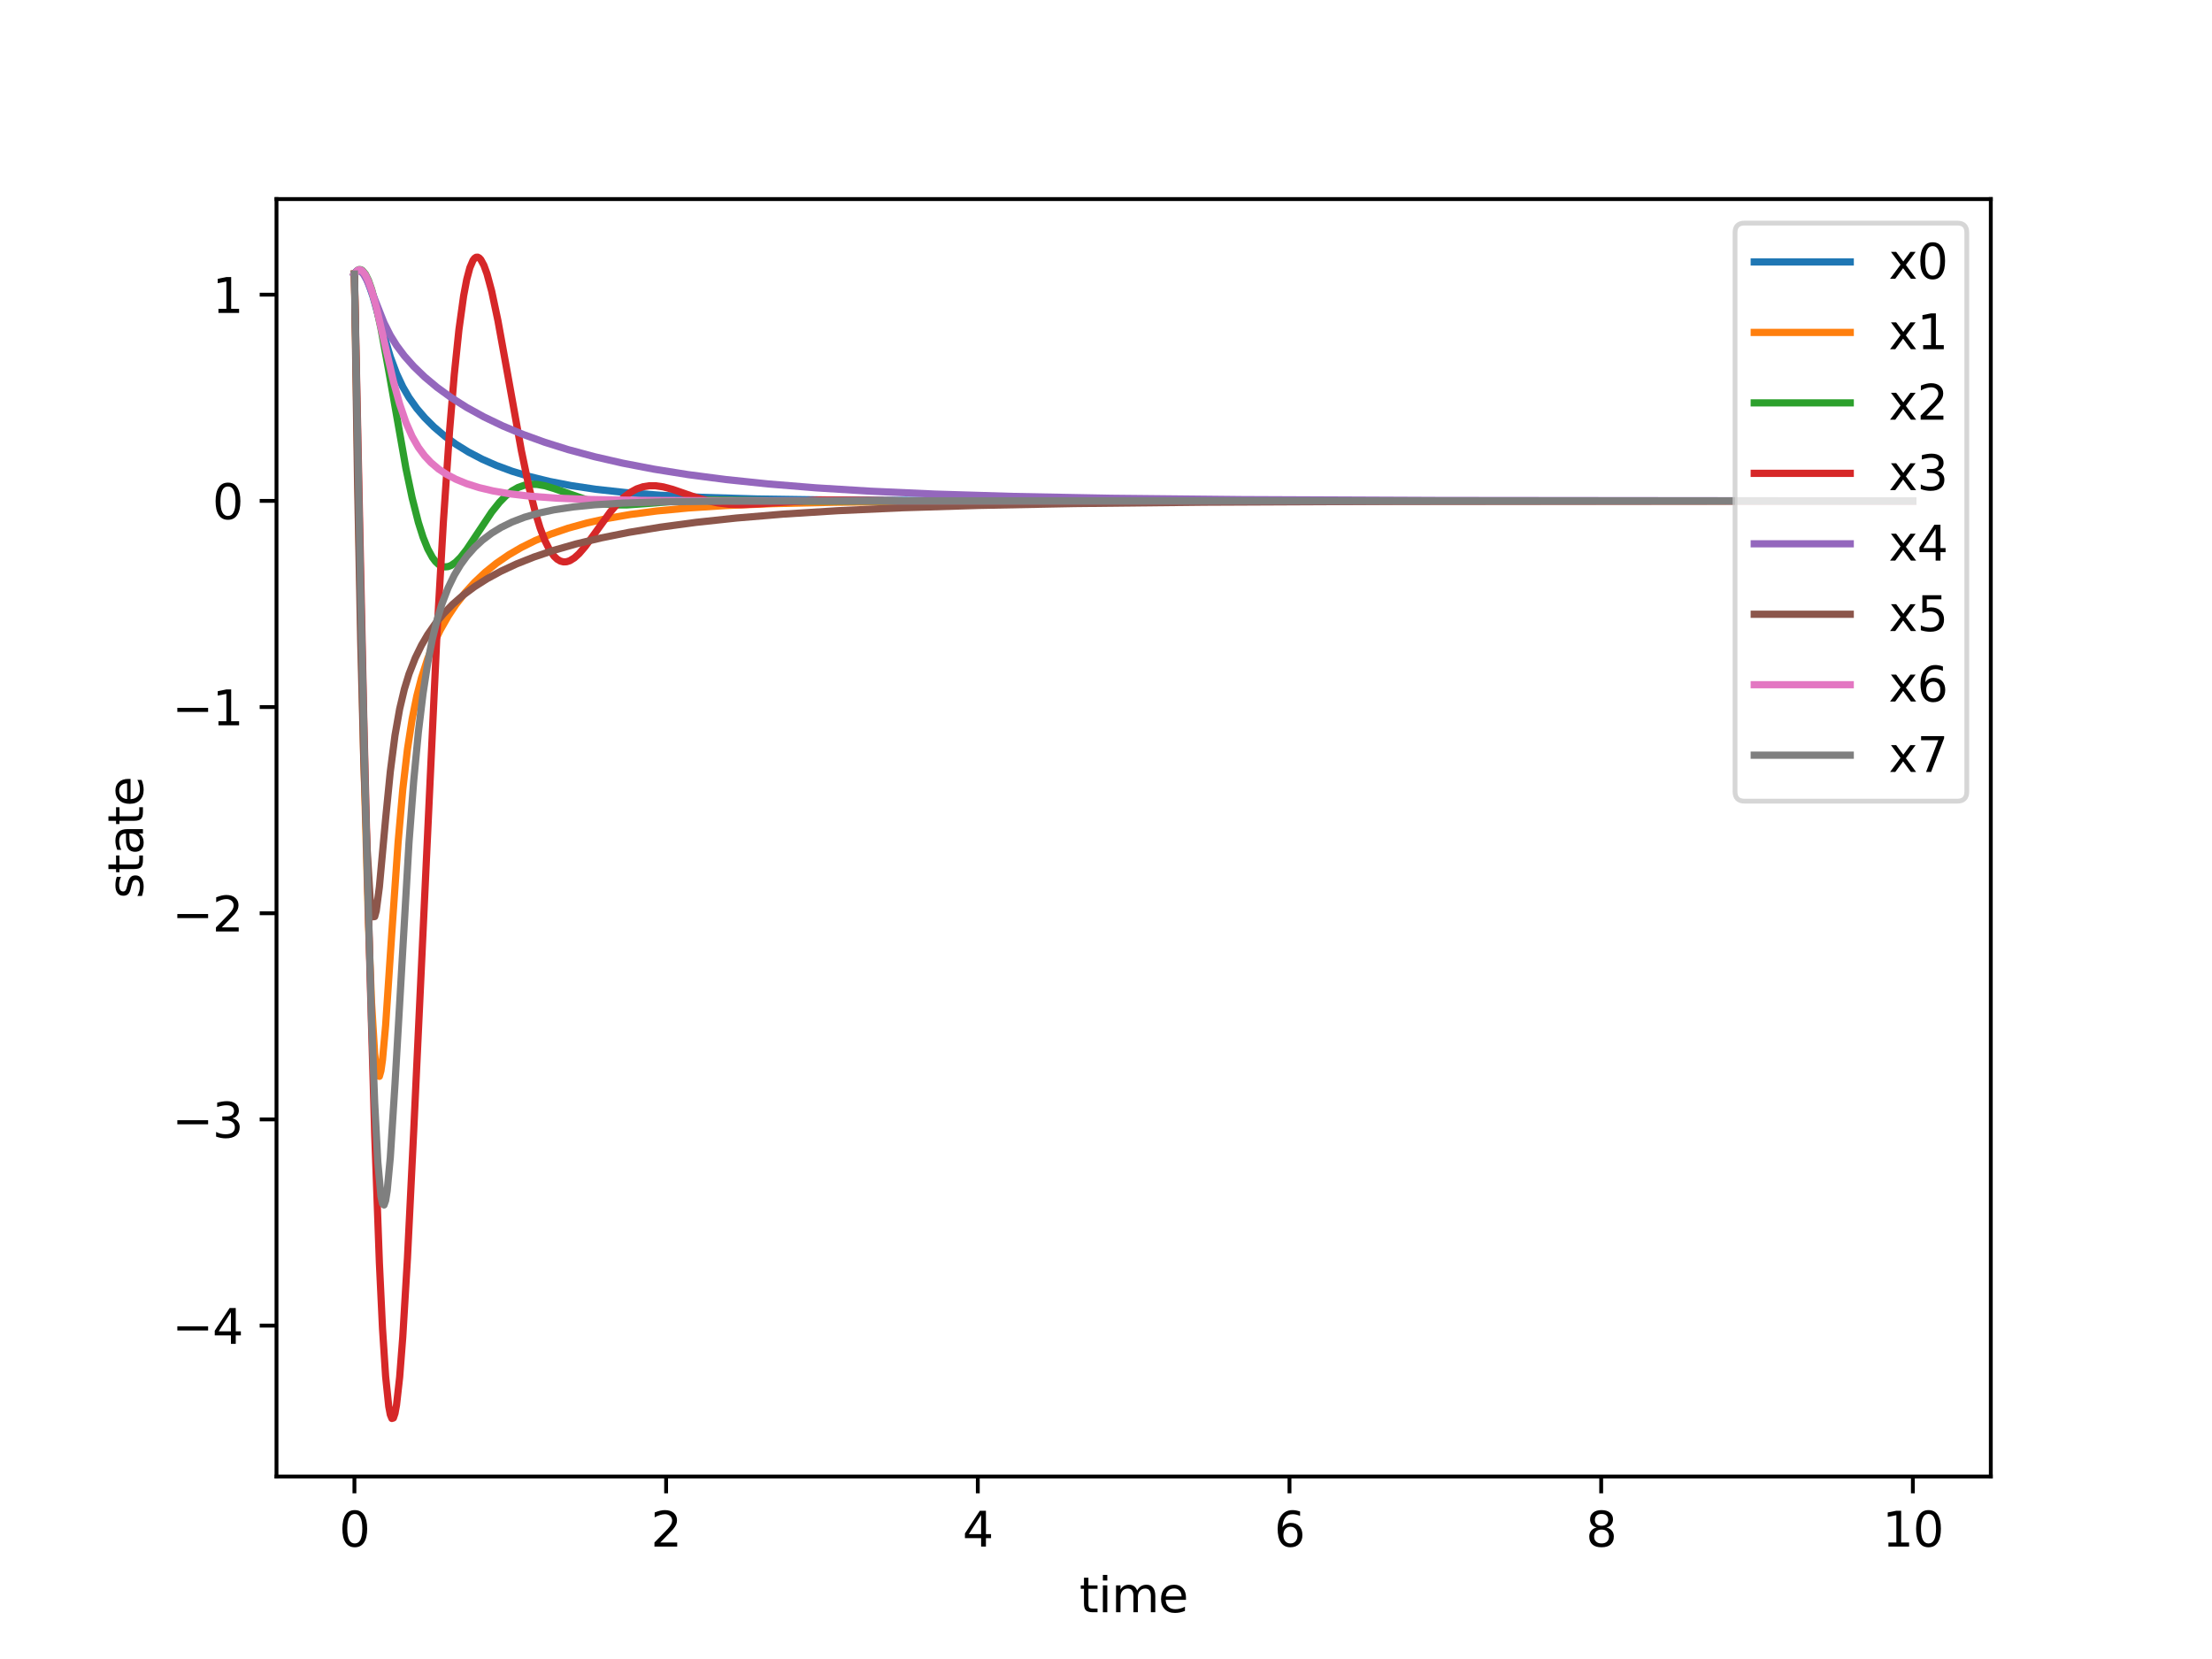 <?xml version="1.0" encoding="utf-8" standalone="no"?>
<!DOCTYPE svg PUBLIC "-//W3C//DTD SVG 1.1//EN"
  "http://www.w3.org/Graphics/SVG/1.1/DTD/svg11.dtd">
<svg xmlns:xlink="http://www.w3.org/1999/xlink" width="460.8pt" height="345.6pt" viewBox="0 0 460.8 345.6" xmlns="http://www.w3.org/2000/svg" version="1.1">
 <defs>
  <style type="text/css">*{stroke-linejoin: round; stroke-linecap: butt}</style>
 </defs>
 <g id="figure_1">
  <g id="patch_1">
   <path d="M 0 345.6 
L 460.8 345.6 
L 460.8 0 
L 0 0 
z
" style="fill: #ffffff"/>
  </g>
  <g id="axes_1">
   <g id="patch_2">
    <path d="M 57.6 307.584 
L 414.72 307.584 
L 414.72 41.472 
L 57.6 41.472 
z
" style="fill: #ffffff"/>
   </g>
   <g id="matplotlib.axis_1">
    <g id="xtick_1">
     <g id="line2d_1">
      <defs>
       <path id="m8dad93ef47" d="M 0 0 
L 0 3.5 
" style="stroke: #000000; stroke-width: 0.8"/>
      </defs>
      <g>
       <use xlink:href="#m8dad93ef47" x="73.833" y="307.584" style="stroke: #000000; stroke-width: 0.8"/>
      </g>
     </g>
     <g id="text_1">
      <!-- 0 -->
      <g transform="translate(70.651 322.182) scale(0.1 -0.1)">
       <defs>
        <path id="DejaVuSans-30" d="M 2034 4250 
Q 1547 4250 1301 3770 
Q 1056 3291 1056 2328 
Q 1056 1369 1301 889 
Q 1547 409 2034 409 
Q 2525 409 2770 889 
Q 3016 1369 3016 2328 
Q 3016 3291 2770 3770 
Q 2525 4250 2034 4250 
z
M 2034 4750 
Q 2819 4750 3233 4129 
Q 3647 3509 3647 2328 
Q 3647 1150 3233 529 
Q 2819 -91 2034 -91 
Q 1250 -91 836 529 
Q 422 1150 422 2328 
Q 422 3509 836 4129 
Q 1250 4750 2034 4750 
z
" transform="scale(0.016)"/>
       </defs>
       <use xlink:href="#DejaVuSans-30"/>
      </g>
     </g>
    </g>
    <g id="xtick_2">
     <g id="line2d_2">
      <g>
       <use xlink:href="#m8dad93ef47" x="138.764" y="307.584" style="stroke: #000000; stroke-width: 0.8"/>
      </g>
     </g>
     <g id="text_2">
      <!-- 2 -->
      <g transform="translate(135.582 322.182) scale(0.1 -0.1)">
       <defs>
        <path id="DejaVuSans-32" d="M 1228 531 
L 3431 531 
L 3431 0 
L 469 0 
L 469 531 
Q 828 903 1448 1529 
Q 2069 2156 2228 2338 
Q 2531 2678 2651 2914 
Q 2772 3150 2772 3378 
Q 2772 3750 2511 3984 
Q 2250 4219 1831 4219 
Q 1534 4219 1204 4116 
Q 875 4013 500 3803 
L 500 4441 
Q 881 4594 1212 4672 
Q 1544 4750 1819 4750 
Q 2544 4750 2975 4387 
Q 3406 4025 3406 3419 
Q 3406 3131 3298 2873 
Q 3191 2616 2906 2266 
Q 2828 2175 2409 1742 
Q 1991 1309 1228 531 
z
" transform="scale(0.016)"/>
       </defs>
       <use xlink:href="#DejaVuSans-32"/>
      </g>
     </g>
    </g>
    <g id="xtick_3">
     <g id="line2d_3">
      <g>
       <use xlink:href="#m8dad93ef47" x="203.695" y="307.584" style="stroke: #000000; stroke-width: 0.8"/>
      </g>
     </g>
     <g id="text_3">
      <!-- 4 -->
      <g transform="translate(200.513 322.182) scale(0.1 -0.1)">
       <defs>
        <path id="DejaVuSans-34" d="M 2419 4116 
L 825 1625 
L 2419 1625 
L 2419 4116 
z
M 2253 4666 
L 3047 4666 
L 3047 1625 
L 3713 1625 
L 3713 1100 
L 3047 1100 
L 3047 0 
L 2419 0 
L 2419 1100 
L 313 1100 
L 313 1709 
L 2253 4666 
z
" transform="scale(0.016)"/>
       </defs>
       <use xlink:href="#DejaVuSans-34"/>
      </g>
     </g>
    </g>
    <g id="xtick_4">
     <g id="line2d_4">
      <g>
       <use xlink:href="#m8dad93ef47" x="268.625" y="307.584" style="stroke: #000000; stroke-width: 0.8"/>
      </g>
     </g>
     <g id="text_4">
      <!-- 6 -->
      <g transform="translate(265.444 322.182) scale(0.1 -0.1)">
       <defs>
        <path id="DejaVuSans-36" d="M 2113 2584 
Q 1688 2584 1439 2293 
Q 1191 2003 1191 1497 
Q 1191 994 1439 701 
Q 1688 409 2113 409 
Q 2538 409 2786 701 
Q 3034 994 3034 1497 
Q 3034 2003 2786 2293 
Q 2538 2584 2113 2584 
z
M 3366 4563 
L 3366 3988 
Q 3128 4100 2886 4159 
Q 2644 4219 2406 4219 
Q 1781 4219 1451 3797 
Q 1122 3375 1075 2522 
Q 1259 2794 1537 2939 
Q 1816 3084 2150 3084 
Q 2853 3084 3261 2657 
Q 3669 2231 3669 1497 
Q 3669 778 3244 343 
Q 2819 -91 2113 -91 
Q 1303 -91 875 529 
Q 447 1150 447 2328 
Q 447 3434 972 4092 
Q 1497 4750 2381 4750 
Q 2619 4750 2861 4703 
Q 3103 4656 3366 4563 
z
" transform="scale(0.016)"/>
       </defs>
       <use xlink:href="#DejaVuSans-36"/>
      </g>
     </g>
    </g>
    <g id="xtick_5">
     <g id="line2d_5">
      <g>
       <use xlink:href="#m8dad93ef47" x="333.556" y="307.584" style="stroke: #000000; stroke-width: 0.8"/>
      </g>
     </g>
     <g id="text_5">
      <!-- 8 -->
      <g transform="translate(330.375 322.182) scale(0.1 -0.1)">
       <defs>
        <path id="DejaVuSans-38" d="M 2034 2216 
Q 1584 2216 1326 1975 
Q 1069 1734 1069 1313 
Q 1069 891 1326 650 
Q 1584 409 2034 409 
Q 2484 409 2743 651 
Q 3003 894 3003 1313 
Q 3003 1734 2745 1975 
Q 2488 2216 2034 2216 
z
M 1403 2484 
Q 997 2584 770 2862 
Q 544 3141 544 3541 
Q 544 4100 942 4425 
Q 1341 4750 2034 4750 
Q 2731 4750 3128 4425 
Q 3525 4100 3525 3541 
Q 3525 3141 3298 2862 
Q 3072 2584 2669 2484 
Q 3125 2378 3379 2068 
Q 3634 1759 3634 1313 
Q 3634 634 3220 271 
Q 2806 -91 2034 -91 
Q 1263 -91 848 271 
Q 434 634 434 1313 
Q 434 1759 690 2068 
Q 947 2378 1403 2484 
z
M 1172 3481 
Q 1172 3119 1398 2916 
Q 1625 2713 2034 2713 
Q 2441 2713 2670 2916 
Q 2900 3119 2900 3481 
Q 2900 3844 2670 4047 
Q 2441 4250 2034 4250 
Q 1625 4250 1398 4047 
Q 1172 3844 1172 3481 
z
" transform="scale(0.016)"/>
       </defs>
       <use xlink:href="#DejaVuSans-38"/>
      </g>
     </g>
    </g>
    <g id="xtick_6">
     <g id="line2d_6">
      <g>
       <use xlink:href="#m8dad93ef47" x="398.487" y="307.584" style="stroke: #000000; stroke-width: 0.8"/>
      </g>
     </g>
     <g id="text_6">
      <!-- 10 -->
      <g transform="translate(392.125 322.182) scale(0.1 -0.1)">
       <defs>
        <path id="DejaVuSans-31" d="M 794 531 
L 1825 531 
L 1825 4091 
L 703 3866 
L 703 4441 
L 1819 4666 
L 2450 4666 
L 2450 531 
L 3481 531 
L 3481 0 
L 794 0 
L 794 531 
z
" transform="scale(0.016)"/>
       </defs>
       <use xlink:href="#DejaVuSans-31"/>
       <use xlink:href="#DejaVuSans-30" transform="translate(63.623 0)"/>
      </g>
     </g>
    </g>
    <g id="text_7">
     <!-- time -->
     <g transform="translate(224.864 335.861) scale(0.1 -0.1)">
      <defs>
       <path id="DejaVuSans-74" d="M 1172 4494 
L 1172 3500 
L 2356 3500 
L 2356 3053 
L 1172 3053 
L 1172 1153 
Q 1172 725 1289 603 
Q 1406 481 1766 481 
L 2356 481 
L 2356 0 
L 1766 0 
Q 1100 0 847 248 
Q 594 497 594 1153 
L 594 3053 
L 172 3053 
L 172 3500 
L 594 3500 
L 594 4494 
L 1172 4494 
z
" transform="scale(0.016)"/>
       <path id="DejaVuSans-69" d="M 603 3500 
L 1178 3500 
L 1178 0 
L 603 0 
L 603 3500 
z
M 603 4863 
L 1178 4863 
L 1178 4134 
L 603 4134 
L 603 4863 
z
" transform="scale(0.016)"/>
       <path id="DejaVuSans-6d" d="M 3328 2828 
Q 3544 3216 3844 3400 
Q 4144 3584 4550 3584 
Q 5097 3584 5394 3201 
Q 5691 2819 5691 2113 
L 5691 0 
L 5113 0 
L 5113 2094 
Q 5113 2597 4934 2840 
Q 4756 3084 4391 3084 
Q 3944 3084 3684 2787 
Q 3425 2491 3425 1978 
L 3425 0 
L 2847 0 
L 2847 2094 
Q 2847 2600 2669 2842 
Q 2491 3084 2119 3084 
Q 1678 3084 1418 2786 
Q 1159 2488 1159 1978 
L 1159 0 
L 581 0 
L 581 3500 
L 1159 3500 
L 1159 2956 
Q 1356 3278 1631 3431 
Q 1906 3584 2284 3584 
Q 2666 3584 2933 3390 
Q 3200 3197 3328 2828 
z
" transform="scale(0.016)"/>
       <path id="DejaVuSans-65" d="M 3597 1894 
L 3597 1613 
L 953 1613 
Q 991 1019 1311 708 
Q 1631 397 2203 397 
Q 2534 397 2845 478 
Q 3156 559 3463 722 
L 3463 178 
Q 3153 47 2828 -22 
Q 2503 -91 2169 -91 
Q 1331 -91 842 396 
Q 353 884 353 1716 
Q 353 2575 817 3079 
Q 1281 3584 2069 3584 
Q 2775 3584 3186 3129 
Q 3597 2675 3597 1894 
z
M 3022 2063 
Q 3016 2534 2758 2815 
Q 2500 3097 2075 3097 
Q 1594 3097 1305 2825 
Q 1016 2553 972 2059 
L 3022 2063 
z
" transform="scale(0.016)"/>
      </defs>
      <use xlink:href="#DejaVuSans-74"/>
      <use xlink:href="#DejaVuSans-69" transform="translate(39.209 0)"/>
      <use xlink:href="#DejaVuSans-6d" transform="translate(66.992 0)"/>
      <use xlink:href="#DejaVuSans-65" transform="translate(164.404 0)"/>
     </g>
    </g>
   </g>
   <g id="matplotlib.axis_2">
    <g id="ytick_1">
     <g id="line2d_7">
      <defs>
       <path id="mc9570fb3e4" d="M 0 0 
L -3.5 0 
" style="stroke: #000000; stroke-width: 0.8"/>
      </defs>
      <g>
       <use xlink:href="#mc9570fb3e4" x="57.6" y="276.147" style="stroke: #000000; stroke-width: 0.8"/>
      </g>
     </g>
     <g id="text_8">
      <!-- −4 -->
      <g transform="translate(35.858 279.946) scale(0.1 -0.1)">
       <defs>
        <path id="DejaVuSans-2212" d="M 678 2272 
L 4684 2272 
L 4684 1741 
L 678 1741 
L 678 2272 
z
" transform="scale(0.016)"/>
       </defs>
       <use xlink:href="#DejaVuSans-2212"/>
       <use xlink:href="#DejaVuSans-34" transform="translate(83.789 0)"/>
      </g>
     </g>
    </g>
    <g id="ytick_2">
     <g id="line2d_8">
      <g>
       <use xlink:href="#mc9570fb3e4" x="57.6" y="233.195" style="stroke: #000000; stroke-width: 0.8"/>
      </g>
     </g>
     <g id="text_9">
      <!-- −3 -->
      <g transform="translate(35.858 236.995) scale(0.1 -0.1)">
       <defs>
        <path id="DejaVuSans-33" d="M 2597 2516 
Q 3050 2419 3304 2112 
Q 3559 1806 3559 1356 
Q 3559 666 3084 287 
Q 2609 -91 1734 -91 
Q 1441 -91 1130 -33 
Q 819 25 488 141 
L 488 750 
Q 750 597 1062 519 
Q 1375 441 1716 441 
Q 2309 441 2620 675 
Q 2931 909 2931 1356 
Q 2931 1769 2642 2001 
Q 2353 2234 1838 2234 
L 1294 2234 
L 1294 2753 
L 1863 2753 
Q 2328 2753 2575 2939 
Q 2822 3125 2822 3475 
Q 2822 3834 2567 4026 
Q 2313 4219 1838 4219 
Q 1578 4219 1281 4162 
Q 984 4106 628 3988 
L 628 4550 
Q 988 4650 1302 4700 
Q 1616 4750 1894 4750 
Q 2613 4750 3031 4423 
Q 3450 4097 3450 3541 
Q 3450 3153 3228 2886 
Q 3006 2619 2597 2516 
z
" transform="scale(0.016)"/>
       </defs>
       <use xlink:href="#DejaVuSans-2212"/>
       <use xlink:href="#DejaVuSans-33" transform="translate(83.789 0)"/>
      </g>
     </g>
    </g>
    <g id="ytick_3">
     <g id="line2d_9">
      <g>
       <use xlink:href="#mc9570fb3e4" x="57.6" y="190.244" style="stroke: #000000; stroke-width: 0.8"/>
      </g>
     </g>
     <g id="text_10">
      <!-- −2 -->
      <g transform="translate(35.858 194.043) scale(0.1 -0.1)">
       <use xlink:href="#DejaVuSans-2212"/>
       <use xlink:href="#DejaVuSans-32" transform="translate(83.789 0)"/>
      </g>
     </g>
    </g>
    <g id="ytick_4">
     <g id="line2d_10">
      <g>
       <use xlink:href="#mc9570fb3e4" x="57.6" y="147.292" style="stroke: #000000; stroke-width: 0.8"/>
      </g>
     </g>
     <g id="text_11">
      <!-- −1 -->
      <g transform="translate(35.858 151.091) scale(0.1 -0.1)">
       <use xlink:href="#DejaVuSans-2212"/>
       <use xlink:href="#DejaVuSans-31" transform="translate(83.789 0)"/>
      </g>
     </g>
    </g>
    <g id="ytick_5">
     <g id="line2d_11">
      <g>
       <use xlink:href="#mc9570fb3e4" x="57.6" y="104.34" style="stroke: #000000; stroke-width: 0.8"/>
      </g>
     </g>
     <g id="text_12">
      <!-- 0 -->
      <g transform="translate(44.237 108.14) scale(0.1 -0.1)">
       <use xlink:href="#DejaVuSans-30"/>
      </g>
     </g>
    </g>
    <g id="ytick_6">
     <g id="line2d_12">
      <g>
       <use xlink:href="#mc9570fb3e4" x="57.6" y="61.389" style="stroke: #000000; stroke-width: 0.8"/>
      </g>
     </g>
     <g id="text_13">
      <!-- 1 -->
      <g transform="translate(44.237 65.188) scale(0.1 -0.1)">
       <use xlink:href="#DejaVuSans-31"/>
      </g>
     </g>
    </g>
    <g id="text_14">
     <!-- state -->
     <g transform="translate(29.778 187.194) rotate(-90) scale(0.1 -0.1)">
      <defs>
       <path id="DejaVuSans-73" d="M 2834 3397 
L 2834 2853 
Q 2591 2978 2328 3040 
Q 2066 3103 1784 3103 
Q 1356 3103 1142 2972 
Q 928 2841 928 2578 
Q 928 2378 1081 2264 
Q 1234 2150 1697 2047 
L 1894 2003 
Q 2506 1872 2764 1633 
Q 3022 1394 3022 966 
Q 3022 478 2636 193 
Q 2250 -91 1575 -91 
Q 1294 -91 989 -36 
Q 684 19 347 128 
L 347 722 
Q 666 556 975 473 
Q 1284 391 1588 391 
Q 1994 391 2212 530 
Q 2431 669 2431 922 
Q 2431 1156 2273 1281 
Q 2116 1406 1581 1522 
L 1381 1569 
Q 847 1681 609 1914 
Q 372 2147 372 2553 
Q 372 3047 722 3315 
Q 1072 3584 1716 3584 
Q 2034 3584 2315 3537 
Q 2597 3491 2834 3397 
z
" transform="scale(0.016)"/>
       <path id="DejaVuSans-61" d="M 2194 1759 
Q 1497 1759 1228 1600 
Q 959 1441 959 1056 
Q 959 750 1161 570 
Q 1363 391 1709 391 
Q 2188 391 2477 730 
Q 2766 1069 2766 1631 
L 2766 1759 
L 2194 1759 
z
M 3341 1997 
L 3341 0 
L 2766 0 
L 2766 531 
Q 2569 213 2275 61 
Q 1981 -91 1556 -91 
Q 1019 -91 701 211 
Q 384 513 384 1019 
Q 384 1609 779 1909 
Q 1175 2209 1959 2209 
L 2766 2209 
L 2766 2266 
Q 2766 2663 2505 2880 
Q 2244 3097 1772 3097 
Q 1472 3097 1187 3025 
Q 903 2953 641 2809 
L 641 3341 
Q 956 3463 1253 3523 
Q 1550 3584 1831 3584 
Q 2591 3584 2966 3190 
Q 3341 2797 3341 1997 
z
" transform="scale(0.016)"/>
      </defs>
      <use xlink:href="#DejaVuSans-73"/>
      <use xlink:href="#DejaVuSans-74" transform="translate(52.1 0)"/>
      <use xlink:href="#DejaVuSans-61" transform="translate(91.309 0)"/>
      <use xlink:href="#DejaVuSans-74" transform="translate(152.588 0)"/>
      <use xlink:href="#DejaVuSans-65" transform="translate(191.797 0)"/>
     </g>
    </g>
   </g>
   <g id="line2d_13">
    <path d="M 73.833 57.093 
L 74.158 56.621 
L 74.483 56.348 
L 74.808 56.259 
L 75.133 56.343 
L 75.458 56.589 
L 76.108 57.519 
L 76.758 58.959 
L 77.732 61.858 
L 79.682 68.883 
L 81.307 74.32 
L 82.607 77.814 
L 83.907 80.585 
L 85.207 82.816 
L 86.832 85.096 
L 88.457 87.001 
L 90.407 88.95 
L 92.682 90.882 
L 94.956 92.532 
L 97.556 94.144 
L 100.481 95.674 
L 103.406 96.961 
L 106.656 98.16 
L 110.23 99.248 
L 114.455 100.286 
L 119.005 101.166 
L 124.205 101.939 
L 130.379 102.616 
L 137.529 103.164 
L 146.303 103.605 
L 157.677 103.94 
L 173.601 104.17 
L 199.925 104.299 
L 268.17 104.339 
L 398.487 104.34 
L 398.487 104.34 
" clip-path="url(#p4f75d79e71)" style="fill: none; stroke: #1f77b4; stroke-width: 1.5; stroke-linecap: square"/>
   </g>
   <g id="line2d_14">
    <path d="M 73.833 57.093 
L 74.808 112.749 
L 75.783 157.801 
L 76.758 192.477 
L 77.408 208.97 
L 78.057 219.551 
L 78.382 222.563 
L 78.707 224.094 
L 79.032 224.226 
L 79.357 223.079 
L 79.682 220.808 
L 80.332 213.636 
L 81.632 194.13 
L 82.932 175.438 
L 83.907 164.433 
L 84.882 156.064 
L 85.857 149.777 
L 86.832 144.977 
L 87.807 141.194 
L 89.107 137.19 
L 90.407 133.964 
L 91.707 131.26 
L 93.331 128.397 
L 94.956 125.958 
L 96.906 123.457 
L 98.856 121.316 
L 101.131 119.177 
L 103.406 117.347 
L 106.006 115.563 
L 108.606 114.044 
L 111.53 112.596 
L 114.78 111.25 
L 118.355 110.029 
L 122.255 108.948 
L 126.479 108.01 
L 131.354 107.165 
L 136.879 106.44 
L 143.378 105.823 
L 151.178 105.317 
L 160.927 104.92 
L 173.926 104.63 
L 193.1 104.444 
L 229.173 104.355 
L 387.113 104.34 
L 398.487 104.34 
L 398.487 104.34 
" clip-path="url(#p4f75d79e71)" style="fill: none; stroke: #ff7f0e; stroke-width: 1.5; stroke-linecap: square"/>
   </g>
   <g id="line2d_15">
    <path d="M 73.833 57.093 
L 74.483 56.311 
L 74.808 56.161 
L 75.133 56.168 
L 75.458 56.327 
L 76.108 57.09 
L 76.758 58.414 
L 77.408 60.259 
L 78.382 63.896 
L 79.357 68.406 
L 80.982 77.252 
L 84.557 97.55 
L 85.857 103.729 
L 87.157 108.837 
L 88.132 111.912 
L 89.107 114.336 
L 90.082 116.126 
L 90.732 116.985 
L 91.382 117.589 
L 92.032 117.955 
L 92.682 118.098 
L 93.331 118.036 
L 93.981 117.788 
L 94.956 117.111 
L 95.931 116.129 
L 97.231 114.468 
L 99.181 111.545 
L 102.431 106.666 
L 104.056 104.633 
L 105.356 103.306 
L 106.656 102.273 
L 107.956 101.536 
L 109.255 101.082 
L 110.555 100.884 
L 111.855 100.907 
L 113.48 101.185 
L 115.43 101.772 
L 123.555 104.577 
L 125.829 104.988 
L 128.104 105.181 
L 130.704 105.179 
L 134.279 104.931 
L 143.053 104.22 
L 147.603 104.125 
L 154.428 104.238 
L 165.152 104.394 
L 213.574 104.341 
L 398.487 104.34 
L 398.487 104.34 
" clip-path="url(#p4f75d79e71)" style="fill: none; stroke: #2ca02c; stroke-width: 1.5; stroke-linecap: square"/>
   </g>
   <g id="line2d_16">
    <path d="M 73.833 57.093 
L 75.783 149.723 
L 77.083 202.797 
L 78.057 236.275 
L 79.032 263.076 
L 79.682 276.725 
L 80.332 286.729 
L 80.982 292.977 
L 81.307 294.692 
L 81.632 295.488 
L 81.957 295.39 
L 82.282 294.433 
L 82.607 292.66 
L 83.257 286.869 
L 83.907 278.474 
L 84.882 262.084 
L 86.182 235.643 
L 91.057 131.486 
L 92.357 108.813 
L 93.656 89.742 
L 94.631 78.04 
L 95.606 68.666 
L 96.581 61.63 
L 97.231 58.21 
L 97.881 55.765 
L 98.531 54.245 
L 98.856 53.815 
L 99.181 53.592 
L 99.506 53.568 
L 99.831 53.734 
L 100.156 54.08 
L 100.806 55.271 
L 101.456 57.06 
L 102.431 60.677 
L 103.731 66.813 
L 105.681 77.576 
L 108.606 93.852 
L 110.23 101.616 
L 111.53 106.781 
L 112.505 109.966 
L 113.48 112.54 
L 114.455 114.506 
L 115.43 115.885 
L 116.08 116.498 
L 116.73 116.88 
L 117.38 117.048 
L 118.03 117.021 
L 118.68 116.816 
L 119.655 116.219 
L 120.63 115.334 
L 121.93 113.824 
L 123.88 111.153 
L 127.129 106.66 
L 128.754 104.769 
L 130.054 103.526 
L 131.354 102.55 
L 132.654 101.845 
L 133.954 101.401 
L 135.254 101.194 
L 136.554 101.194 
L 138.179 101.427 
L 140.129 101.948 
L 144.353 103.412 
L 147.278 104.293 
L 149.553 104.771 
L 151.828 105.044 
L 154.428 105.129 
L 157.677 104.992 
L 170.677 104.156 
L 176.526 104.188 
L 192.45 104.387 
L 250.622 104.34 
L 398.487 104.34 
L 398.487 104.34 
" clip-path="url(#p4f75d79e71)" style="fill: none; stroke: #d62728; stroke-width: 1.5; stroke-linecap: square"/>
   </g>
   <g id="line2d_17">
    <path d="M 73.833 57.093 
L 74.158 56.621 
L 74.483 56.38 
L 74.808 56.34 
L 75.133 56.475 
L 75.783 57.189 
L 76.433 58.367 
L 77.408 60.69 
L 80.007 67.274 
L 81.307 69.856 
L 82.607 71.957 
L 84.232 74.131 
L 86.182 76.33 
L 88.457 78.528 
L 91.057 80.7 
L 93.981 82.823 
L 97.231 84.877 
L 100.806 86.847 
L 104.706 88.719 
L 108.931 90.483 
L 113.48 92.133 
L 118.355 93.662 
L 123.88 95.147 
L 129.729 96.484 
L 136.229 97.734 
L 143.378 98.875 
L 151.178 99.892 
L 159.952 100.809 
L 170.027 101.63 
L 181.401 102.329 
L 194.725 102.922 
L 210.974 103.413 
L 231.448 103.798 
L 258.746 104.075 
L 300.018 104.25 
L 380.938 104.33 
L 398.487 104.334 
L 398.487 104.334 
" clip-path="url(#p4f75d79e71)" style="fill: none; stroke: #9467bd; stroke-width: 1.5; stroke-linecap: square"/>
   </g>
   <g id="line2d_18">
    <path d="M 73.833 57.093 
L 74.483 100.306 
L 75.133 133.301 
L 75.783 158.371 
L 76.433 176.141 
L 77.083 186.836 
L 77.408 189.673 
L 77.732 190.986 
L 78.057 190.94 
L 78.382 189.737 
L 79.032 184.765 
L 80.332 170.562 
L 81.307 160.753 
L 82.282 153.202 
L 83.257 147.673 
L 84.232 143.572 
L 85.207 140.398 
L 86.507 137.071 
L 87.807 134.408 
L 89.107 132.19 
L 90.732 129.861 
L 92.357 127.894 
L 94.306 125.887 
L 96.581 123.908 
L 98.856 122.223 
L 101.456 120.571 
L 104.381 118.981 
L 107.631 117.469 
L 111.205 116.048 
L 115.43 114.621 
L 119.98 113.321 
L 125.179 112.071 
L 131.029 110.898 
L 137.529 109.823 
L 145.003 108.817 
L 153.453 107.911 
L 163.202 107.096 
L 174.576 106.382 
L 187.901 105.779 
L 203.825 105.288 
L 223.973 104.899 
L 250.947 104.616 
L 291.244 104.436 
L 368.914 104.353 
L 398.487 104.346 
L 398.487 104.346 
" clip-path="url(#p4f75d79e71)" style="fill: none; stroke: #8c564b; stroke-width: 1.5; stroke-linecap: square"/>
   </g>
   <g id="line2d_19">
    <path d="M 73.833 57.093 
L 74.483 56.323 
L 74.808 56.193 
L 75.133 56.226 
L 75.458 56.414 
L 76.108 57.232 
L 76.758 58.597 
L 77.408 60.444 
L 78.382 63.954 
L 80.007 70.985 
L 81.957 79.444 
L 83.257 84.185 
L 84.557 87.984 
L 85.857 90.93 
L 87.157 93.197 
L 88.457 94.957 
L 89.757 96.348 
L 91.382 97.72 
L 93.007 98.801 
L 94.956 99.83 
L 97.231 100.765 
L 99.831 101.585 
L 102.756 102.278 
L 106.331 102.89 
L 110.555 103.382 
L 116.08 103.782 
L 123.23 104.063 
L 133.954 104.243 
L 154.753 104.328 
L 255.821 104.34 
L 398.487 104.34 
L 398.487 104.34 
" clip-path="url(#p4f75d79e71)" style="fill: none; stroke: #e377c2; stroke-width: 1.5; stroke-linecap: square"/>
   </g>
   <g id="line2d_20">
    <path d="M 73.833 57.093 
L 75.133 123.139 
L 76.433 179.015 
L 77.408 212.547 
L 78.057 229.74 
L 78.707 242.079 
L 79.357 249.177 
L 79.682 250.738 
L 80.007 251.02 
L 80.332 250.092 
L 80.657 248.054 
L 81.307 241.144 
L 82.282 225.867 
L 85.207 175.426 
L 86.182 162.7 
L 87.157 152.484 
L 88.132 144.42 
L 89.107 138.085 
L 90.082 133.09 
L 91.057 129.112 
L 92.032 125.903 
L 93.331 122.502 
L 94.631 119.823 
L 95.931 117.66 
L 97.231 115.875 
L 98.856 114.039 
L 100.481 112.535 
L 102.431 111.063 
L 104.381 109.87 
L 106.656 108.753 
L 109.255 107.754 
L 112.18 106.901 
L 115.43 106.202 
L 119.33 105.611 
L 123.88 105.154 
L 129.729 104.8 
L 137.854 104.548 
L 150.853 104.398 
L 180.426 104.344 
L 398.487 104.34 
L 398.487 104.34 
" clip-path="url(#p4f75d79e71)" style="fill: none; stroke: #7f7f7f; stroke-width: 1.5; stroke-linecap: square"/>
   </g>
   <g id="patch_3">
    <path d="M 57.6 307.584 
L 57.6 41.472 
" style="fill: none; stroke: #000000; stroke-width: 0.8; stroke-linejoin: miter; stroke-linecap: square"/>
   </g>
   <g id="patch_4">
    <path d="M 414.72 307.584 
L 414.72 41.472 
" style="fill: none; stroke: #000000; stroke-width: 0.8; stroke-linejoin: miter; stroke-linecap: square"/>
   </g>
   <g id="patch_5">
    <path d="M 57.6 307.584 
L 414.72 307.584 
" style="fill: none; stroke: #000000; stroke-width: 0.8; stroke-linejoin: miter; stroke-linecap: square"/>
   </g>
   <g id="patch_6">
    <path d="M 57.6 41.472 
L 414.72 41.472 
" style="fill: none; stroke: #000000; stroke-width: 0.8; stroke-linejoin: miter; stroke-linecap: square"/>
   </g>
   <g id="legend_1">
    <g id="patch_7">
     <path d="M 363.439 166.897 
L 407.72 166.897 
Q 409.72 166.897 409.72 164.897 
L 409.72 48.472 
Q 409.72 46.472 407.72 46.472 
L 363.439 46.472 
Q 361.439 46.472 361.439 48.472 
L 361.439 164.897 
Q 361.439 166.897 363.439 166.897 
z
" style="fill: #ffffff; opacity: 0.8; stroke: #cccccc; stroke-linejoin: miter"/>
    </g>
    <g id="line2d_21">
     <path d="M 365.439 54.57 
L 375.439 54.57 
L 385.439 54.57 
" style="fill: none; stroke: #1f77b4; stroke-width: 1.5; stroke-linecap: square"/>
    </g>
    <g id="text_15">
     <!-- x0 -->
     <g transform="translate(393.439 58.07) scale(0.1 -0.1)">
      <defs>
       <path id="DejaVuSans-78" d="M 3513 3500 
L 2247 1797 
L 3578 0 
L 2900 0 
L 1881 1375 
L 863 0 
L 184 0 
L 1544 1831 
L 300 3500 
L 978 3500 
L 1906 2253 
L 2834 3500 
L 3513 3500 
z
" transform="scale(0.016)"/>
      </defs>
      <use xlink:href="#DejaVuSans-78"/>
      <use xlink:href="#DejaVuSans-30" transform="translate(59.18 0)"/>
     </g>
    </g>
    <g id="line2d_22">
     <path d="M 365.439 69.249 
L 375.439 69.249 
L 385.439 69.249 
" style="fill: none; stroke: #ff7f0e; stroke-width: 1.5; stroke-linecap: square"/>
    </g>
    <g id="text_16">
     <!-- x1 -->
     <g transform="translate(393.439 72.749) scale(0.1 -0.1)">
      <use xlink:href="#DejaVuSans-78"/>
      <use xlink:href="#DejaVuSans-31" transform="translate(59.18 0)"/>
     </g>
    </g>
    <g id="line2d_23">
     <path d="M 365.439 83.927 
L 375.439 83.927 
L 385.439 83.927 
" style="fill: none; stroke: #2ca02c; stroke-width: 1.5; stroke-linecap: square"/>
    </g>
    <g id="text_17">
     <!-- x2 -->
     <g transform="translate(393.439 87.427) scale(0.1 -0.1)">
      <use xlink:href="#DejaVuSans-78"/>
      <use xlink:href="#DejaVuSans-32" transform="translate(59.18 0)"/>
     </g>
    </g>
    <g id="line2d_24">
     <path d="M 365.439 98.605 
L 375.439 98.605 
L 385.439 98.605 
" style="fill: none; stroke: #d62728; stroke-width: 1.5; stroke-linecap: square"/>
    </g>
    <g id="text_18">
     <!-- x3 -->
     <g transform="translate(393.439 102.105) scale(0.1 -0.1)">
      <use xlink:href="#DejaVuSans-78"/>
      <use xlink:href="#DejaVuSans-33" transform="translate(59.18 0)"/>
     </g>
    </g>
    <g id="line2d_25">
     <path d="M 365.439 113.283 
L 375.439 113.283 
L 385.439 113.283 
" style="fill: none; stroke: #9467bd; stroke-width: 1.5; stroke-linecap: square"/>
    </g>
    <g id="text_19">
     <!-- x4 -->
     <g transform="translate(393.439 116.783) scale(0.1 -0.1)">
      <use xlink:href="#DejaVuSans-78"/>
      <use xlink:href="#DejaVuSans-34" transform="translate(59.18 0)"/>
     </g>
    </g>
    <g id="line2d_26">
     <path d="M 365.439 127.961 
L 375.439 127.961 
L 385.439 127.961 
" style="fill: none; stroke: #8c564b; stroke-width: 1.5; stroke-linecap: square"/>
    </g>
    <g id="text_20">
     <!-- x5 -->
     <g transform="translate(393.439 131.461) scale(0.1 -0.1)">
      <defs>
       <path id="DejaVuSans-35" d="M 691 4666 
L 3169 4666 
L 3169 4134 
L 1269 4134 
L 1269 2991 
Q 1406 3038 1543 3061 
Q 1681 3084 1819 3084 
Q 2600 3084 3056 2656 
Q 3513 2228 3513 1497 
Q 3513 744 3044 326 
Q 2575 -91 1722 -91 
Q 1428 -91 1123 -41 
Q 819 9 494 109 
L 494 744 
Q 775 591 1075 516 
Q 1375 441 1709 441 
Q 2250 441 2565 725 
Q 2881 1009 2881 1497 
Q 2881 1984 2565 2268 
Q 2250 2553 1709 2553 
Q 1456 2553 1204 2497 
Q 953 2441 691 2322 
L 691 4666 
z
" transform="scale(0.016)"/>
      </defs>
      <use xlink:href="#DejaVuSans-78"/>
      <use xlink:href="#DejaVuSans-35" transform="translate(59.18 0)"/>
     </g>
    </g>
    <g id="line2d_27">
     <path d="M 365.439 142.639 
L 375.439 142.639 
L 385.439 142.639 
" style="fill: none; stroke: #e377c2; stroke-width: 1.5; stroke-linecap: square"/>
    </g>
    <g id="text_21">
     <!-- x6 -->
     <g transform="translate(393.439 146.139) scale(0.1 -0.1)">
      <use xlink:href="#DejaVuSans-78"/>
      <use xlink:href="#DejaVuSans-36" transform="translate(59.18 0)"/>
     </g>
    </g>
    <g id="line2d_28">
     <path d="M 365.439 157.317 
L 375.439 157.317 
L 385.439 157.317 
" style="fill: none; stroke: #7f7f7f; stroke-width: 1.5; stroke-linecap: square"/>
    </g>
    <g id="text_22">
     <!-- x7 -->
     <g transform="translate(393.439 160.817) scale(0.1 -0.1)">
      <defs>
       <path id="DejaVuSans-37" d="M 525 4666 
L 3525 4666 
L 3525 4397 
L 1831 0 
L 1172 0 
L 2766 4134 
L 525 4134 
L 525 4666 
z
" transform="scale(0.016)"/>
      </defs>
      <use xlink:href="#DejaVuSans-78"/>
      <use xlink:href="#DejaVuSans-37" transform="translate(59.18 0)"/>
     </g>
    </g>
   </g>
  </g>
 </g>
 <defs>
  <clipPath id="p4f75d79e71">
   <rect x="57.6" y="41.472" width="357.12" height="266.112"/>
  </clipPath>
 </defs>
</svg>
